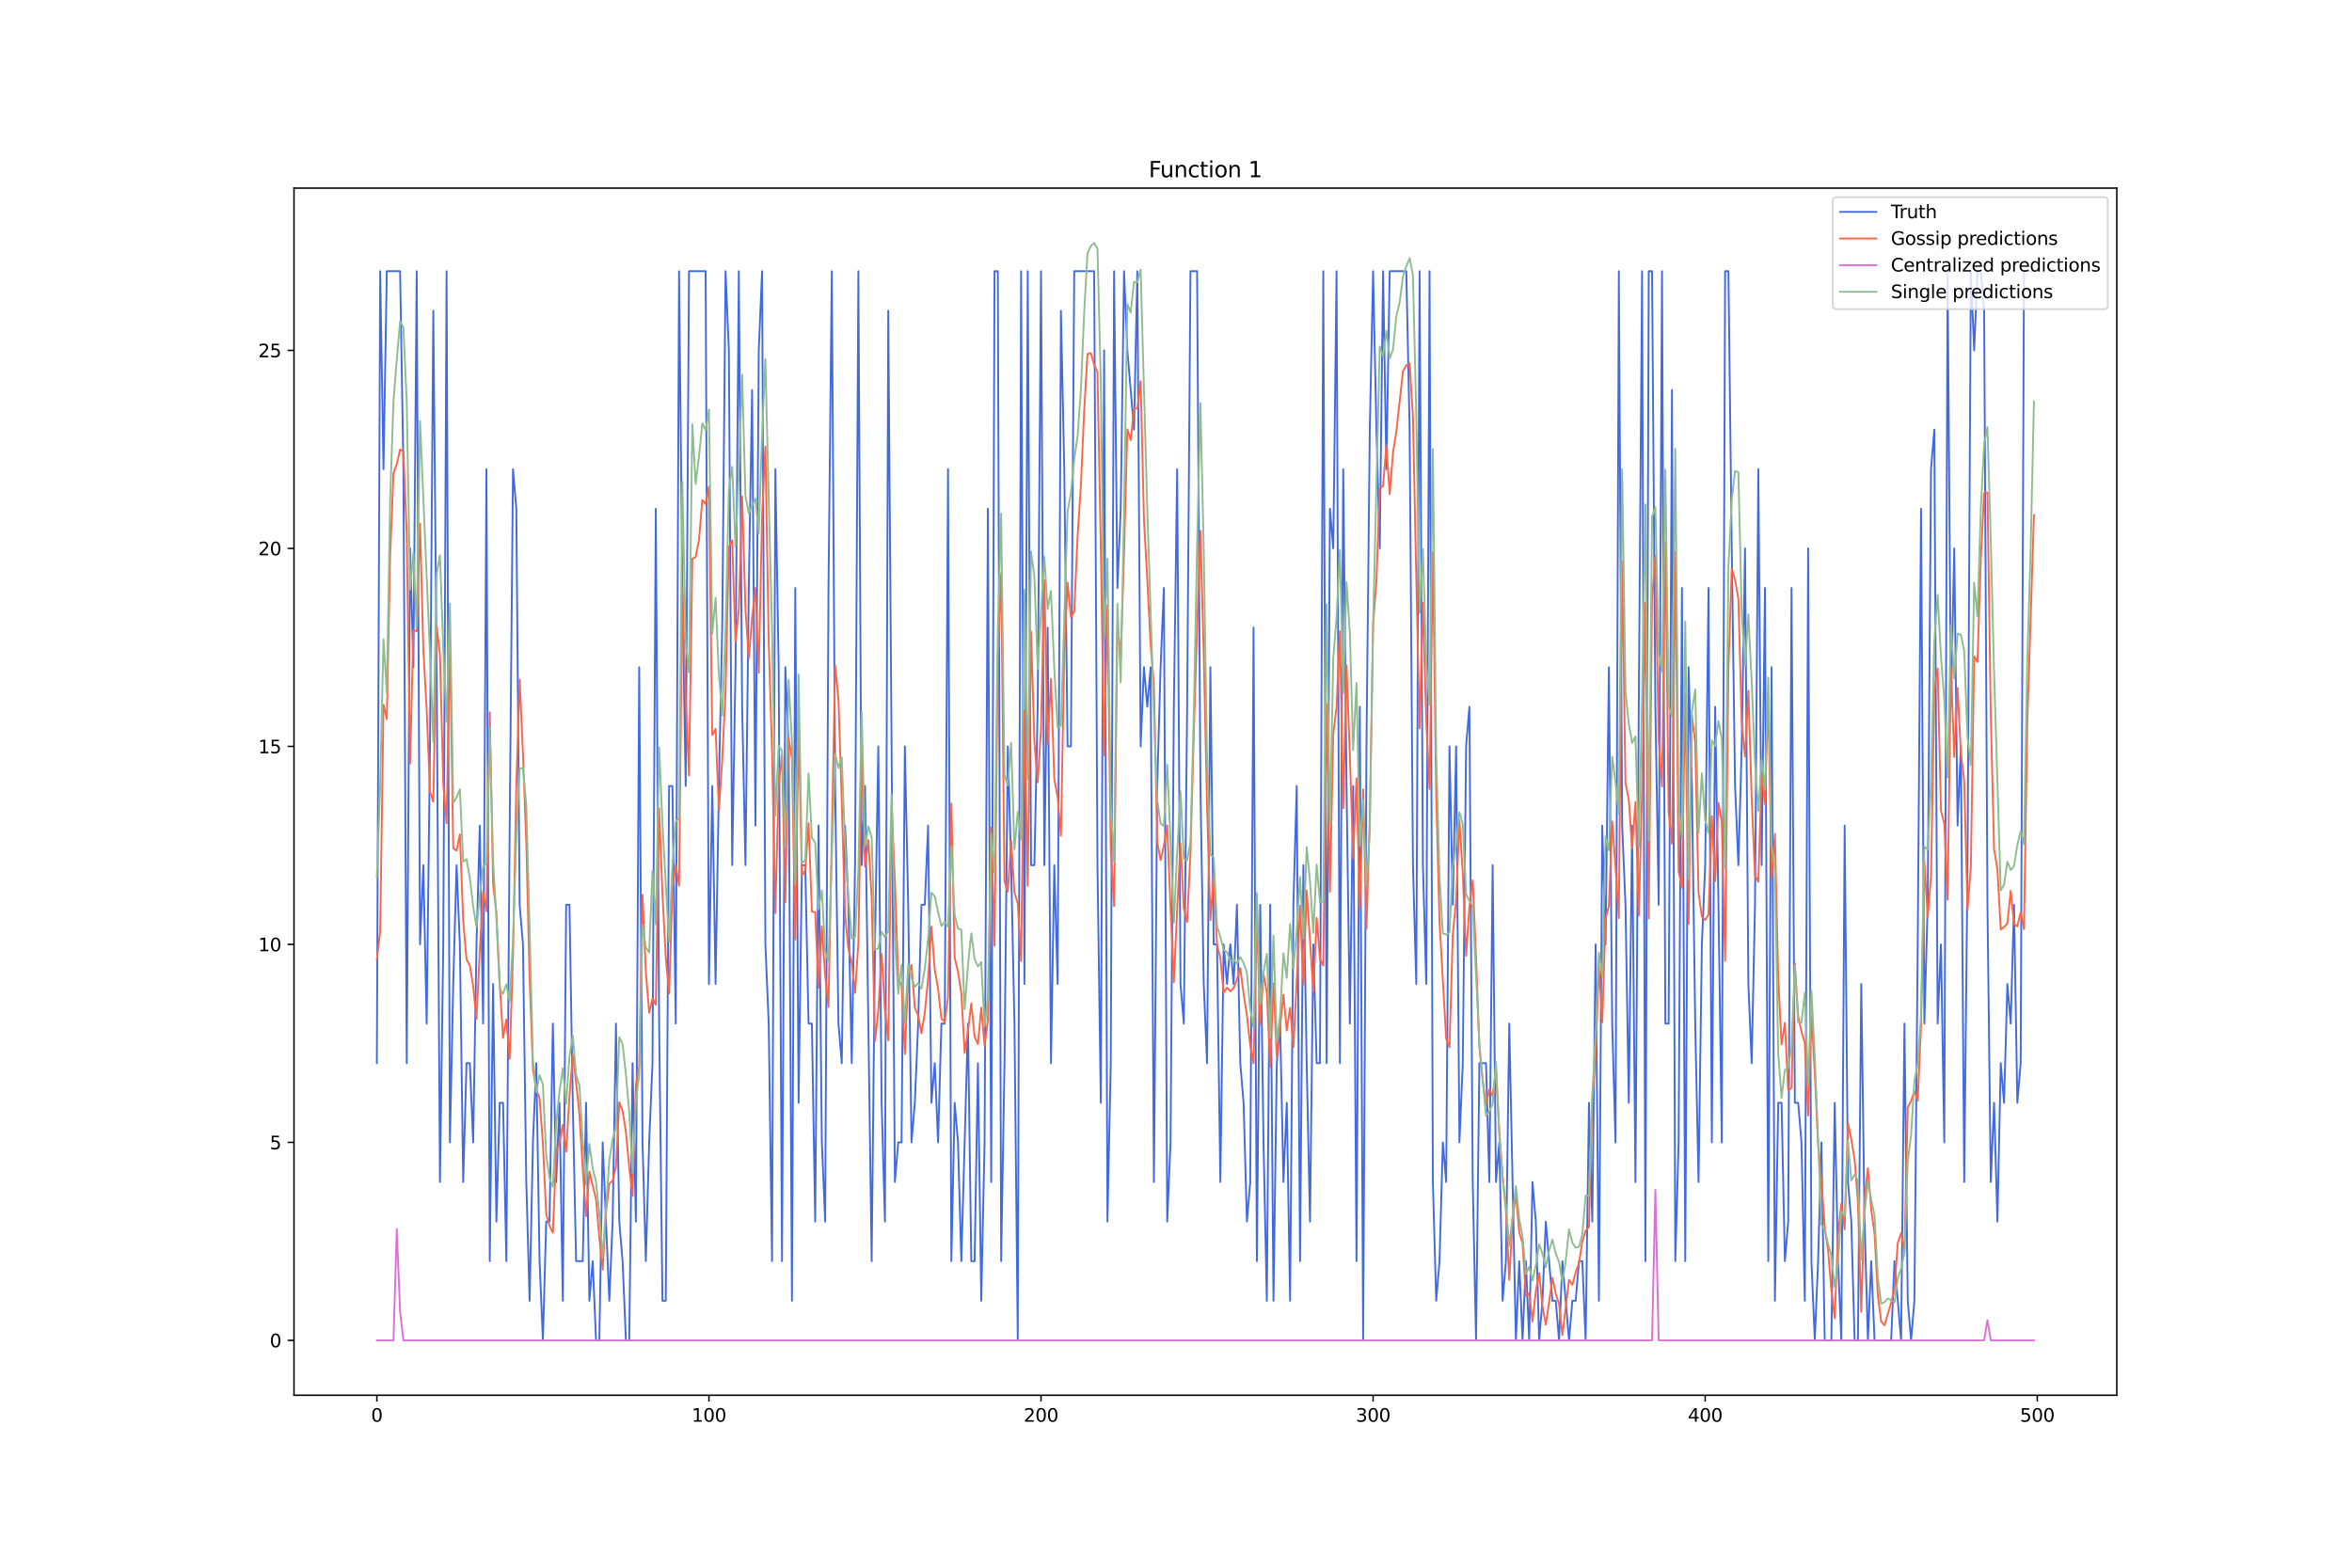 <?xml version="1.0" encoding="utf-8" standalone="no"?>
<!DOCTYPE svg PUBLIC "-//W3C//DTD SVG 1.1//EN"
  "http://www.w3.org/Graphics/SVG/1.1/DTD/svg11.dtd">
<svg xmlns:xlink="http://www.w3.org/1999/xlink" width="1296pt" height="864pt" viewBox="0 0 1296 864" xmlns="http://www.w3.org/2000/svg" version="1.1">
 <defs>
  <style type="text/css">*{stroke-linejoin: round; stroke-linecap: butt}</style>
 </defs>
 <g id="figure_1">
  <g id="patch_1">
   <path d="M 0 864 
L 1296 864 
L 1296 0 
L 0 0 
z
" style="fill: #ffffff"/>
  </g>
  <g id="axes_1">
   <g id="patch_2">
    <path d="M 162 768.96 
L 1166.4 768.96 
L 1166.4 103.68 
L 162 103.68 
z
" style="fill: #ffffff"/>
   </g>
   <g id="matplotlib.axis_1">
    <g id="xtick_1">
     <g id="line2d_1">
      <defs>
       <path id="m31345b03c0" d="M 0 0 
L 0 3.5 
" style="stroke: #000000; stroke-width: 0.8"/>
      </defs>
      <g>
       <use xlink:href="#m31345b03c0" x="207.655" y="768.96" style="stroke: #000000; stroke-width: 0.8"/>
      </g>
     </g>
     <g id="text_1">
      <!-- 0 -->
      <g transform="translate(204.473 783.558) scale(0.1 -0.1)">
       <defs>
        <path id="DejaVuSans-30" d="M 2034 4250 
Q 1547 4250 1301 3770 
Q 1056 3291 1056 2328 
Q 1056 1369 1301 889 
Q 1547 409 2034 409 
Q 2525 409 2770 889 
Q 3016 1369 3016 2328 
Q 3016 3291 2770 3770 
Q 2525 4250 2034 4250 
z
M 2034 4750 
Q 2819 4750 3233 4129 
Q 3647 3509 3647 2328 
Q 3647 1150 3233 529 
Q 2819 -91 2034 -91 
Q 1250 -91 836 529 
Q 422 1150 422 2328 
Q 422 3509 836 4129 
Q 1250 4750 2034 4750 
z
" transform="scale(0.016)"/>
       </defs>
       <use xlink:href="#DejaVuSans-30"/>
      </g>
     </g>
    </g>
    <g id="xtick_2">
     <g id="line2d_2">
      <g>
       <use xlink:href="#m31345b03c0" x="390.639" y="768.96" style="stroke: #000000; stroke-width: 0.8"/>
      </g>
     </g>
     <g id="text_2">
      <!-- 100 -->
      <g transform="translate(381.095 783.558) scale(0.1 -0.1)">
       <defs>
        <path id="DejaVuSans-31" d="M 794 531 
L 1825 531 
L 1825 4091 
L 703 3866 
L 703 4441 
L 1819 4666 
L 2450 4666 
L 2450 531 
L 3481 531 
L 3481 0 
L 794 0 
L 794 531 
z
" transform="scale(0.016)"/>
       </defs>
       <use xlink:href="#DejaVuSans-31"/>
       <use xlink:href="#DejaVuSans-30" x="63.623"/>
       <use xlink:href="#DejaVuSans-30" x="127.246"/>
      </g>
     </g>
    </g>
    <g id="xtick_3">
     <g id="line2d_3">
      <g>
       <use xlink:href="#m31345b03c0" x="573.623" y="768.96" style="stroke: #000000; stroke-width: 0.8"/>
      </g>
     </g>
     <g id="text_3">
      <!-- 200 -->
      <g transform="translate(564.079 783.558) scale(0.1 -0.1)">
       <defs>
        <path id="DejaVuSans-32" d="M 1228 531 
L 3431 531 
L 3431 0 
L 469 0 
L 469 531 
Q 828 903 1448 1529 
Q 2069 2156 2228 2338 
Q 2531 2678 2651 2914 
Q 2772 3150 2772 3378 
Q 2772 3750 2511 3984 
Q 2250 4219 1831 4219 
Q 1534 4219 1204 4116 
Q 875 4013 500 3803 
L 500 4441 
Q 881 4594 1212 4672 
Q 1544 4750 1819 4750 
Q 2544 4750 2975 4387 
Q 3406 4025 3406 3419 
Q 3406 3131 3298 2873 
Q 3191 2616 2906 2266 
Q 2828 2175 2409 1742 
Q 1991 1309 1228 531 
z
" transform="scale(0.016)"/>
       </defs>
       <use xlink:href="#DejaVuSans-32"/>
       <use xlink:href="#DejaVuSans-30" x="63.623"/>
       <use xlink:href="#DejaVuSans-30" x="127.246"/>
      </g>
     </g>
    </g>
    <g id="xtick_4">
     <g id="line2d_4">
      <g>
       <use xlink:href="#m31345b03c0" x="756.607" y="768.96" style="stroke: #000000; stroke-width: 0.8"/>
      </g>
     </g>
     <g id="text_4">
      <!-- 300 -->
      <g transform="translate(747.063 783.558) scale(0.1 -0.1)">
       <defs>
        <path id="DejaVuSans-33" d="M 2597 2516 
Q 3050 2419 3304 2112 
Q 3559 1806 3559 1356 
Q 3559 666 3084 287 
Q 2609 -91 1734 -91 
Q 1441 -91 1130 -33 
Q 819 25 488 141 
L 488 750 
Q 750 597 1062 519 
Q 1375 441 1716 441 
Q 2309 441 2620 675 
Q 2931 909 2931 1356 
Q 2931 1769 2642 2001 
Q 2353 2234 1838 2234 
L 1294 2234 
L 1294 2753 
L 1863 2753 
Q 2328 2753 2575 2939 
Q 2822 3125 2822 3475 
Q 2822 3834 2567 4026 
Q 2313 4219 1838 4219 
Q 1578 4219 1281 4162 
Q 984 4106 628 3988 
L 628 4550 
Q 988 4650 1302 4700 
Q 1616 4750 1894 4750 
Q 2613 4750 3031 4423 
Q 3450 4097 3450 3541 
Q 3450 3153 3228 2886 
Q 3006 2619 2597 2516 
z
" transform="scale(0.016)"/>
       </defs>
       <use xlink:href="#DejaVuSans-33"/>
       <use xlink:href="#DejaVuSans-30" x="63.623"/>
       <use xlink:href="#DejaVuSans-30" x="127.246"/>
      </g>
     </g>
    </g>
    <g id="xtick_5">
     <g id="line2d_5">
      <g>
       <use xlink:href="#m31345b03c0" x="939.591" y="768.96" style="stroke: #000000; stroke-width: 0.8"/>
      </g>
     </g>
     <g id="text_5">
      <!-- 400 -->
      <g transform="translate(930.047 783.558) scale(0.1 -0.1)">
       <defs>
        <path id="DejaVuSans-34" d="M 2419 4116 
L 825 1625 
L 2419 1625 
L 2419 4116 
z
M 2253 4666 
L 3047 4666 
L 3047 1625 
L 3713 1625 
L 3713 1100 
L 3047 1100 
L 3047 0 
L 2419 0 
L 2419 1100 
L 313 1100 
L 313 1709 
L 2253 4666 
z
" transform="scale(0.016)"/>
       </defs>
       <use xlink:href="#DejaVuSans-34"/>
       <use xlink:href="#DejaVuSans-30" x="63.623"/>
       <use xlink:href="#DejaVuSans-30" x="127.246"/>
      </g>
     </g>
    </g>
    <g id="xtick_6">
     <g id="line2d_6">
      <g>
       <use xlink:href="#m31345b03c0" x="1122.575" y="768.96" style="stroke: #000000; stroke-width: 0.8"/>
      </g>
     </g>
     <g id="text_6">
      <!-- 500 -->
      <g transform="translate(1113.032 783.558) scale(0.1 -0.1)">
       <defs>
        <path id="DejaVuSans-35" d="M 691 4666 
L 3169 4666 
L 3169 4134 
L 1269 4134 
L 1269 2991 
Q 1406 3038 1543 3061 
Q 1681 3084 1819 3084 
Q 2600 3084 3056 2656 
Q 3513 2228 3513 1497 
Q 3513 744 3044 326 
Q 2575 -91 1722 -91 
Q 1428 -91 1123 -41 
Q 819 9 494 109 
L 494 744 
Q 775 591 1075 516 
Q 1375 441 1709 441 
Q 2250 441 2565 725 
Q 2881 1009 2881 1497 
Q 2881 1984 2565 2268 
Q 2250 2553 1709 2553 
Q 1456 2553 1204 2497 
Q 953 2441 691 2322 
L 691 4666 
z
" transform="scale(0.016)"/>
       </defs>
       <use xlink:href="#DejaVuSans-35"/>
       <use xlink:href="#DejaVuSans-30" x="63.623"/>
       <use xlink:href="#DejaVuSans-30" x="127.246"/>
      </g>
     </g>
    </g>
   </g>
   <g id="matplotlib.axis_2">
    <g id="ytick_1">
     <g id="line2d_7">
      <defs>
       <path id="m27a3c00c2e" d="M 0 0 
L -3.5 0 
" style="stroke: #000000; stroke-width: 0.8"/>
      </defs>
      <g>
       <use xlink:href="#m27a3c00c2e" x="162" y="738.72" style="stroke: #000000; stroke-width: 0.8"/>
      </g>
     </g>
     <g id="text_7">
      <!-- 0 -->
      <g transform="translate(148.637 742.519) scale(0.1 -0.1)">
       <use xlink:href="#DejaVuSans-30"/>
      </g>
     </g>
    </g>
    <g id="ytick_2">
     <g id="line2d_8">
      <g>
       <use xlink:href="#m27a3c00c2e" x="162" y="629.598" style="stroke: #000000; stroke-width: 0.8"/>
      </g>
     </g>
     <g id="text_8">
      <!-- 5 -->
      <g transform="translate(148.637 633.397) scale(0.1 -0.1)">
       <use xlink:href="#DejaVuSans-35"/>
      </g>
     </g>
    </g>
    <g id="ytick_3">
     <g id="line2d_9">
      <g>
       <use xlink:href="#m27a3c00c2e" x="162" y="520.476" style="stroke: #000000; stroke-width: 0.8"/>
      </g>
     </g>
     <g id="text_9">
      <!-- 10 -->
      <g transform="translate(142.275 524.275) scale(0.1 -0.1)">
       <use xlink:href="#DejaVuSans-31"/>
       <use xlink:href="#DejaVuSans-30" x="63.623"/>
      </g>
     </g>
    </g>
    <g id="ytick_4">
     <g id="line2d_10">
      <g>
       <use xlink:href="#m27a3c00c2e" x="162" y="411.354" style="stroke: #000000; stroke-width: 0.8"/>
      </g>
     </g>
     <g id="text_10">
      <!-- 15 -->
      <g transform="translate(142.275 415.153) scale(0.1 -0.1)">
       <use xlink:href="#DejaVuSans-31"/>
       <use xlink:href="#DejaVuSans-35" x="63.623"/>
      </g>
     </g>
    </g>
    <g id="ytick_5">
     <g id="line2d_11">
      <g>
       <use xlink:href="#m27a3c00c2e" x="162" y="302.231" style="stroke: #000000; stroke-width: 0.8"/>
      </g>
     </g>
     <g id="text_11">
      <!-- 20 -->
      <g transform="translate(142.275 306.031) scale(0.1 -0.1)">
       <use xlink:href="#DejaVuSans-32"/>
       <use xlink:href="#DejaVuSans-30" x="63.623"/>
      </g>
     </g>
    </g>
    <g id="ytick_6">
     <g id="line2d_12">
      <g>
       <use xlink:href="#m27a3c00c2e" x="162" y="193.109" style="stroke: #000000; stroke-width: 0.8"/>
      </g>
     </g>
     <g id="text_12">
      <!-- 25 -->
      <g transform="translate(142.275 196.909) scale(0.1 -0.1)">
       <use xlink:href="#DejaVuSans-32"/>
       <use xlink:href="#DejaVuSans-35" x="63.623"/>
      </g>
     </g>
    </g>
   </g>
   <g id="line2d_13">
    <path d="M 207.655 585.949 
L 209.484 149.46 
L 211.314 258.583 
L 213.144 149.46 
L 220.463 149.46 
L 222.293 258.583 
L 224.123 585.949 
L 225.953 302.231 
L 227.783 367.705 
L 229.613 149.46 
L 231.442 520.476 
L 233.272 476.827 
L 235.102 564.125 
L 236.932 411.354 
L 238.762 171.285 
L 240.592 367.705 
L 242.422 651.422 
L 244.251 520.476 
L 246.081 149.46 
L 247.911 629.598 
L 249.741 542.3 
L 251.571 476.827 
L 253.401 520.476 
L 255.23 651.422 
L 257.06 585.949 
L 258.89 585.949 
L 260.72 629.598 
L 262.55 520.476 
L 264.38 455.002 
L 266.209 564.125 
L 268.039 258.583 
L 269.869 695.071 
L 271.699 542.3 
L 273.529 673.247 
L 275.359 607.773 
L 277.189 607.773 
L 279.018 695.071 
L 280.848 455.002 
L 282.678 258.583 
L 284.508 280.407 
L 286.338 498.651 
L 288.168 520.476 
L 289.997 651.422 
L 291.827 716.896 
L 293.657 629.598 
L 295.487 585.949 
L 297.317 695.071 
L 299.147 738.72 
L 300.976 673.247 
L 302.806 673.247 
L 304.636 564.125 
L 306.466 651.422 
L 308.296 607.773 
L 310.126 716.896 
L 311.956 498.651 
L 313.785 498.651 
L 315.615 607.773 
L 317.445 695.071 
L 321.105 695.071 
L 322.935 607.773 
L 324.764 716.896 
L 326.594 695.071 
L 328.424 738.72 
L 330.254 738.72 
L 332.084 629.598 
L 335.743 716.896 
L 337.573 673.247 
L 339.403 564.125 
L 341.233 673.247 
L 343.063 695.071 
L 344.893 738.72 
L 346.723 738.72 
L 348.552 585.949 
L 350.382 673.247 
L 352.212 367.705 
L 354.042 629.598 
L 355.872 695.071 
L 357.702 629.598 
L 359.531 585.949 
L 361.361 280.407 
L 363.191 564.125 
L 365.021 716.896 
L 366.851 716.896 
L 368.681 433.178 
L 370.51 433.178 
L 372.34 564.125 
L 374.17 149.46 
L 376 324.056 
L 377.83 433.178 
L 379.66 149.46 
L 388.809 149.46 
L 390.639 542.3 
L 392.469 433.178 
L 394.298 542.3 
L 396.128 433.178 
L 397.958 345.88 
L 399.788 149.46 
L 401.618 193.109 
L 403.448 476.827 
L 405.277 367.705 
L 407.107 149.46 
L 408.937 389.529 
L 410.767 476.827 
L 412.597 324.056 
L 414.427 214.934 
L 416.256 455.002 
L 418.086 193.109 
L 419.916 149.46 
L 421.746 520.476 
L 423.576 564.125 
L 425.406 695.071 
L 427.236 258.583 
L 429.065 367.705 
L 430.895 695.071 
L 432.725 367.705 
L 434.555 411.354 
L 436.385 716.896 
L 438.215 324.056 
L 440.044 607.773 
L 441.874 476.827 
L 443.704 476.827 
L 445.534 564.125 
L 447.364 564.125 
L 449.194 673.247 
L 451.023 455.002 
L 452.853 629.598 
L 454.683 673.247 
L 456.513 324.056 
L 458.343 149.46 
L 460.173 433.178 
L 462.003 564.125 
L 463.832 585.949 
L 465.662 455.002 
L 467.492 498.651 
L 469.322 585.949 
L 471.152 476.827 
L 472.982 149.46 
L 474.811 476.827 
L 476.641 433.178 
L 480.301 695.071 
L 482.131 520.476 
L 483.961 411.354 
L 485.79 607.773 
L 487.62 673.247 
L 489.45 171.285 
L 493.11 651.422 
L 494.94 629.598 
L 496.77 629.598 
L 498.599 411.354 
L 500.429 498.651 
L 502.259 629.598 
L 504.089 607.773 
L 505.919 564.125 
L 507.749 498.651 
L 509.578 498.651 
L 511.408 455.002 
L 513.238 607.773 
L 515.068 585.949 
L 516.898 629.598 
L 518.728 564.125 
L 520.557 564.125 
L 522.387 258.583 
L 524.217 695.071 
L 526.047 607.773 
L 527.877 629.598 
L 529.707 695.071 
L 533.366 564.125 
L 535.196 695.071 
L 537.026 695.071 
L 538.856 585.949 
L 540.686 716.896 
L 542.516 629.598 
L 544.345 280.407 
L 546.175 651.422 
L 548.005 149.46 
L 549.835 149.46 
L 551.665 695.071 
L 553.495 585.949 
L 555.324 411.354 
L 557.154 476.827 
L 558.984 564.125 
L 560.814 738.72 
L 562.644 149.46 
L 564.474 542.3 
L 566.303 149.46 
L 568.133 476.827 
L 569.963 476.827 
L 571.793 389.529 
L 573.623 149.46 
L 575.453 476.827 
L 577.283 345.88 
L 579.112 585.949 
L 580.942 476.827 
L 582.772 542.3 
L 584.602 171.285 
L 586.432 258.583 
L 588.262 411.354 
L 590.091 411.354 
L 591.921 149.46 
L 602.9 149.46 
L 604.73 476.827 
L 606.56 607.773 
L 608.39 193.109 
L 610.22 673.247 
L 612.05 585.949 
L 613.879 149.46 
L 615.709 324.056 
L 617.539 280.407 
L 619.369 149.46 
L 621.199 193.109 
L 624.858 236.758 
L 626.688 149.46 
L 628.518 411.354 
L 630.348 367.705 
L 632.178 389.529 
L 634.008 367.705 
L 635.837 651.422 
L 637.667 433.178 
L 639.497 367.705 
L 641.327 324.056 
L 643.157 673.247 
L 644.987 629.598 
L 646.817 389.529 
L 648.646 258.583 
L 650.476 542.3 
L 652.306 564.125 
L 654.136 389.529 
L 655.966 149.46 
L 659.625 149.46 
L 661.455 433.178 
L 663.285 542.3 
L 665.115 585.949 
L 666.945 367.705 
L 668.775 520.476 
L 670.604 520.476 
L 672.434 651.422 
L 674.264 520.476 
L 676.094 542.3 
L 677.924 520.476 
L 679.754 542.3 
L 681.583 498.651 
L 683.413 585.949 
L 685.243 607.773 
L 687.073 673.247 
L 688.903 651.422 
L 690.733 345.88 
L 692.563 695.071 
L 694.392 498.651 
L 696.222 629.598 
L 698.052 716.896 
L 699.882 498.651 
L 701.712 716.896 
L 703.542 585.949 
L 705.371 564.125 
L 707.201 651.422 
L 709.031 607.773 
L 710.861 716.896 
L 712.691 498.651 
L 714.521 433.178 
L 716.35 695.071 
L 718.18 476.827 
L 720.01 585.949 
L 721.84 673.247 
L 723.67 520.476 
L 725.5 585.949 
L 727.33 585.949 
L 729.159 149.46 
L 730.989 585.949 
L 732.819 280.407 
L 734.649 302.231 
L 736.479 149.46 
L 738.309 585.949 
L 740.138 258.583 
L 741.968 433.178 
L 743.798 564.125 
L 745.628 433.178 
L 747.458 695.071 
L 749.288 389.529 
L 751.117 738.72 
L 752.947 411.354 
L 754.777 236.758 
L 756.607 149.46 
L 758.437 236.758 
L 760.267 302.231 
L 762.097 149.46 
L 763.926 258.583 
L 765.756 149.46 
L 774.905 149.46 
L 776.735 236.758 
L 778.565 476.827 
L 780.395 542.3 
L 782.225 149.46 
L 784.055 476.827 
L 785.884 542.3 
L 787.714 149.46 
L 789.544 651.422 
L 791.374 716.896 
L 793.204 695.071 
L 795.034 629.598 
L 796.864 651.422 
L 798.693 411.354 
L 800.523 498.651 
L 802.353 411.354 
L 804.183 629.598 
L 806.013 585.949 
L 807.843 411.354 
L 809.672 389.529 
L 811.502 651.422 
L 813.332 738.72 
L 815.162 585.949 
L 818.822 585.949 
L 820.651 651.422 
L 822.481 476.827 
L 824.311 651.422 
L 826.141 629.598 
L 827.971 716.896 
L 829.801 695.071 
L 831.63 564.125 
L 835.29 738.72 
L 837.12 695.071 
L 838.95 738.72 
L 840.78 695.071 
L 842.61 738.72 
L 844.439 651.422 
L 846.269 673.247 
L 848.099 738.72 
L 849.929 716.896 
L 851.759 673.247 
L 855.418 716.896 
L 857.248 716.896 
L 859.078 738.72 
L 860.908 695.071 
L 864.568 738.72 
L 866.397 716.896 
L 868.227 716.896 
L 870.057 695.071 
L 871.887 695.071 
L 873.717 738.72 
L 875.547 607.773 
L 877.377 673.247 
L 879.206 520.476 
L 881.036 716.896 
L 882.866 455.002 
L 884.696 520.476 
L 886.526 367.705 
L 888.356 564.125 
L 890.185 629.598 
L 892.015 149.46 
L 893.845 455.002 
L 895.675 498.651 
L 897.505 607.773 
L 899.335 455.002 
L 901.164 651.422 
L 902.994 389.529 
L 904.824 149.46 
L 906.654 695.071 
L 908.484 149.46 
L 910.314 149.46 
L 912.144 389.529 
L 913.973 498.651 
L 915.803 149.46 
L 917.633 564.125 
L 919.463 564.125 
L 921.293 214.934 
L 923.123 695.071 
L 924.952 629.598 
L 926.782 324.056 
L 928.612 695.071 
L 930.442 367.705 
L 932.272 433.178 
L 934.102 564.125 
L 935.931 651.422 
L 937.761 520.476 
L 939.591 476.827 
L 941.421 324.056 
L 943.251 629.598 
L 945.081 389.529 
L 946.911 498.651 
L 948.74 629.598 
L 950.57 149.46 
L 952.4 149.46 
L 954.23 302.231 
L 956.06 433.178 
L 957.89 476.827 
L 959.719 411.354 
L 961.549 302.231 
L 963.379 542.3 
L 965.209 585.949 
L 967.039 498.651 
L 968.869 258.583 
L 970.698 476.827 
L 972.528 324.056 
L 974.358 695.071 
L 976.188 367.705 
L 978.018 716.896 
L 979.848 607.773 
L 981.678 607.773 
L 983.507 695.071 
L 985.337 673.247 
L 987.167 324.056 
L 988.997 607.773 
L 990.827 607.773 
L 992.657 629.598 
L 994.486 716.896 
L 996.316 302.231 
L 998.146 695.071 
L 999.976 738.72 
L 1001.806 695.071 
L 1003.636 629.598 
L 1005.465 738.72 
L 1009.125 738.72 
L 1010.955 607.773 
L 1012.785 695.071 
L 1014.615 738.72 
L 1016.444 455.002 
L 1018.274 651.422 
L 1020.104 673.247 
L 1021.934 738.72 
L 1023.764 738.72 
L 1025.594 542.3 
L 1027.424 673.247 
L 1029.253 738.72 
L 1031.083 695.071 
L 1032.913 738.72 
L 1042.062 738.72 
L 1043.892 695.071 
L 1047.552 738.72 
L 1049.382 564.125 
L 1051.211 716.896 
L 1053.041 738.72 
L 1054.871 716.896 
L 1056.701 520.476 
L 1058.531 280.407 
L 1060.361 564.125 
L 1062.191 498.651 
L 1064.02 258.583 
L 1065.85 236.758 
L 1067.68 564.125 
L 1069.51 520.476 
L 1071.34 629.598 
L 1073.17 149.46 
L 1074.999 389.529 
L 1076.829 302.231 
L 1078.659 455.002 
L 1080.489 411.354 
L 1082.319 651.422 
L 1084.149 476.827 
L 1085.978 149.46 
L 1087.808 193.109 
L 1089.638 149.46 
L 1091.468 149.46 
L 1093.298 171.285 
L 1095.128 498.651 
L 1096.958 651.422 
L 1098.787 607.773 
L 1100.617 673.247 
L 1102.447 585.949 
L 1104.277 607.773 
L 1106.107 542.3 
L 1107.937 564.125 
L 1109.766 498.651 
L 1111.596 607.773 
L 1113.426 585.949 
L 1115.256 149.46 
L 1120.745 149.46 
L 1120.745 149.46 
" clip-path="url(#p77a340e73b)" style="fill: none; stroke: #4169e1; stroke-linecap: square"/>
   </g>
   <g id="line2d_14">
    <path d="M 207.655 528.835 
L 209.484 513.359 
L 211.314 388.503 
L 213.144 396.319 
L 214.974 306.66 
L 216.804 260.907 
L 218.634 255.902 
L 220.463 247.726 
L 222.293 248.831 
L 224.123 294.063 
L 225.953 420.908 
L 227.783 347.365 
L 229.613 347.886 
L 231.442 288.55 
L 233.272 358.318 
L 235.102 391.042 
L 236.932 436.353 
L 238.762 441.852 
L 240.592 345.322 
L 242.422 360.827 
L 244.251 432.035 
L 246.081 453.782 
L 247.911 352.823 
L 249.741 467.523 
L 251.571 468.816 
L 253.401 459.799 
L 255.23 507.402 
L 257.06 528.689 
L 258.89 532.127 
L 260.72 543.503 
L 262.55 561.569 
L 264.38 523.929 
L 266.209 491.635 
L 268.039 502.172 
L 269.869 392.624 
L 271.699 487.039 
L 273.529 503.251 
L 275.359 541.926 
L 277.189 572.041 
L 279.018 561.879 
L 280.848 583.553 
L 282.678 526.399 
L 284.508 432.586 
L 286.338 374.526 
L 288.168 415.791 
L 289.997 464.595 
L 291.827 539.394 
L 293.657 589.237 
L 295.487 600.841 
L 297.317 605.266 
L 299.147 630.281 
L 300.976 669.332 
L 302.806 675.568 
L 304.636 679.401 
L 306.466 635.578 
L 308.296 629.509 
L 310.126 619.977 
L 311.956 634.7 
L 313.785 604.272 
L 315.615 581.379 
L 317.445 596.762 
L 319.275 614.012 
L 321.105 644.481 
L 322.935 670.368 
L 324.764 645.625 
L 328.424 660.988 
L 330.254 682.245 
L 332.084 699.802 
L 333.914 668.213 
L 335.743 652.282 
L 337.573 650.806 
L 339.403 643.031 
L 341.233 607.464 
L 343.063 612.183 
L 344.893 624.044 
L 346.723 643.525 
L 348.552 659.147 
L 350.382 597.982 
L 352.212 587.599 
L 354.042 493.171 
L 355.872 535.855 
L 357.702 558.198 
L 359.531 550.292 
L 361.361 553.794 
L 363.191 445.56 
L 365.021 492.859 
L 366.851 527.473 
L 368.681 547.64 
L 370.51 490.437 
L 372.34 476.62 
L 374.17 488.184 
L 376 323.353 
L 377.83 384.991 
L 379.66 427.331 
L 381.489 307.873 
L 383.319 306.992 
L 385.149 297.589 
L 386.979 275.615 
L 388.809 277.745 
L 390.639 268.103 
L 392.469 405.079 
L 394.298 401.721 
L 396.128 446.486 
L 397.958 418.751 
L 399.788 381.337 
L 401.618 301.373 
L 403.448 297.757 
L 405.277 353.86 
L 407.107 335.847 
L 408.937 273.642 
L 410.767 336.011 
L 412.597 362.888 
L 414.427 340.433 
L 416.256 324.055 
L 418.086 370.856 
L 419.916 284.168 
L 421.746 246.074 
L 423.576 353.893 
L 425.406 414.488 
L 427.236 503.215 
L 429.065 432.471 
L 430.895 416.068 
L 432.725 497.339 
L 434.555 406.974 
L 436.385 417.845 
L 438.215 517.813 
L 440.044 399.364 
L 441.874 482.615 
L 443.704 479.709 
L 445.534 453.644 
L 447.364 502.416 
L 449.194 502.72 
L 451.023 544.408 
L 452.853 510.502 
L 454.683 537.559 
L 456.513 554.991 
L 460.173 366.696 
L 462.003 385.478 
L 463.832 441.799 
L 465.662 504.521 
L 467.492 523.044 
L 469.322 530.541 
L 471.152 547.212 
L 472.982 519.44 
L 474.811 413.794 
L 476.641 477.627 
L 478.471 463.02 
L 480.301 494.843 
L 482.131 573.833 
L 483.961 557.16 
L 485.79 525.715 
L 487.62 556.54 
L 489.45 573.34 
L 491.28 444.323 
L 493.11 485.44 
L 494.94 539.732 
L 496.77 542.721 
L 498.599 580.865 
L 500.429 537.489 
L 502.259 531.81 
L 504.089 555.351 
L 505.919 559.624 
L 507.749 569.582 
L 509.578 558.188 
L 511.408 539.135 
L 513.238 510.71 
L 515.068 534.355 
L 516.898 545.08 
L 518.728 561.372 
L 520.557 563.195 
L 522.387 549.302 
L 524.217 442.868 
L 526.047 527.994 
L 527.877 535.576 
L 529.707 547.303 
L 531.536 580.383 
L 533.366 568.203 
L 535.196 552.998 
L 537.026 571.314 
L 538.856 575.451 
L 540.686 555.505 
L 542.516 576.438 
L 544.345 562.297 
L 546.175 456.144 
L 548.005 521.237 
L 549.835 360.731 
L 551.665 315.921 
L 553.495 485.705 
L 555.324 491.46 
L 557.154 463.124 
L 558.984 491.895 
L 560.814 497.959 
L 562.644 529.716 
L 564.474 391.588 
L 566.303 488.241 
L 568.133 348.041 
L 569.963 409.032 
L 571.793 431.16 
L 573.623 401.448 
L 575.453 319.724 
L 577.283 410.472 
L 579.112 374.095 
L 580.942 429.499 
L 582.772 439.254 
L 584.602 460.657 
L 586.432 359.876 
L 588.262 321.172 
L 590.091 340.085 
L 591.921 337.021 
L 593.751 296.037 
L 595.581 267.666 
L 597.411 226.374 
L 599.241 195.07 
L 601.07 194.638 
L 602.9 201.101 
L 604.73 205.14 
L 606.56 301.427 
L 608.39 416.314 
L 610.22 333.581 
L 612.05 467.806 
L 613.879 499.39 
L 615.709 345.189 
L 617.539 361.73 
L 619.369 305.36 
L 621.199 236.625 
L 623.029 242.498 
L 624.858 225.074 
L 626.688 225.107 
L 628.518 210.048 
L 630.348 286.48 
L 632.178 319.299 
L 634.008 355.42 
L 635.837 376.805 
L 637.667 463.743 
L 639.497 474.109 
L 641.327 466.134 
L 643.157 454.873 
L 644.987 500.331 
L 646.817 541.356 
L 648.646 500.811 
L 650.476 464.984 
L 652.306 500.638 
L 654.136 508.08 
L 655.966 470.39 
L 657.796 404.799 
L 659.625 346.671 
L 661.455 292.482 
L 663.285 360.736 
L 665.115 444.211 
L 666.945 507.14 
L 668.775 482.129 
L 670.604 520.751 
L 672.434 527.957 
L 674.264 547.08 
L 676.094 544.303 
L 677.924 546.32 
L 679.754 544.569 
L 681.583 539.777 
L 683.413 533.516 
L 685.243 547.665 
L 687.073 559.564 
L 688.903 576.157 
L 690.733 586.039 
L 692.563 505.348 
L 694.392 564.762 
L 696.222 536.736 
L 698.052 546.915 
L 699.882 588.043 
L 701.712 541.794 
L 703.542 582.516 
L 707.201 548.218 
L 709.031 567.981 
L 710.861 555.455 
L 712.691 577.16 
L 714.521 540.787 
L 716.35 499.168 
L 718.18 542.658 
L 720.01 490.841 
L 723.67 546.612 
L 725.5 505.849 
L 727.33 528.501 
L 729.159 532.194 
L 730.989 387.865 
L 732.819 491.468 
L 734.649 404.48 
L 736.479 389.539 
L 738.309 347.936 
L 740.138 445.446 
L 741.968 366.659 
L 743.798 416.273 
L 745.628 473.073 
L 747.458 428.86 
L 749.288 500.717 
L 751.117 435.045 
L 752.947 512.003 
L 754.777 451.488 
L 756.607 344.055 
L 758.437 320.207 
L 760.267 269.181 
L 762.097 267.871 
L 763.926 245.415 
L 765.756 272.27 
L 767.586 249.346 
L 769.416 237.759 
L 773.076 204.532 
L 774.905 201.381 
L 776.735 200.295 
L 778.565 229.634 
L 780.395 318.321 
L 782.225 401.443 
L 784.055 332.22 
L 785.884 397.118 
L 787.714 434.863 
L 789.544 304.254 
L 791.374 438.363 
L 793.204 508.041 
L 796.864 572.43 
L 798.693 577.232 
L 800.523 514.883 
L 802.353 496.21 
L 804.183 452.054 
L 806.013 481.069 
L 807.843 526.765 
L 809.672 499.636 
L 811.502 485.244 
L 813.332 527.432 
L 815.162 576.825 
L 816.992 595.515 
L 818.822 609.079 
L 820.651 600.323 
L 822.481 604.04 
L 824.311 589.428 
L 826.141 623.527 
L 827.971 648.026 
L 829.801 667.069 
L 831.63 705.342 
L 833.46 672.359 
L 835.29 657.75 
L 837.12 679.019 
L 838.95 685.385 
L 840.78 714.162 
L 842.61 712.732 
L 844.439 728.38 
L 846.269 711.604 
L 848.099 701.645 
L 849.929 719.835 
L 851.759 730.04 
L 853.589 717.7 
L 855.418 704.203 
L 857.248 713.014 
L 859.078 718.589 
L 860.908 735.86 
L 864.568 705.382 
L 866.397 708.125 
L 868.227 701.24 
L 870.057 696.294 
L 871.887 684.177 
L 873.717 678.268 
L 875.547 676.248 
L 877.377 606.12 
L 879.206 581.429 
L 881.036 532.507 
L 882.866 563.455 
L 884.696 506.544 
L 886.526 499.179 
L 888.356 452.706 
L 890.185 477.699 
L 892.015 506.01 
L 893.845 309.352 
L 895.675 431.549 
L 897.505 440.715 
L 899.335 467.707 
L 901.164 441.906 
L 902.994 504.692 
L 904.824 435.827 
L 906.654 332.201 
L 908.484 506.189 
L 910.314 329.954 
L 912.144 306.353 
L 913.973 408.428 
L 915.803 433.501 
L 917.633 298.502 
L 919.463 447.872 
L 921.293 464.989 
L 923.123 304.06 
L 924.952 480.351 
L 926.782 489.146 
L 928.612 382.129 
L 930.442 509.275 
L 932.272 394.256 
L 934.102 409.284 
L 935.931 492.169 
L 937.761 505.16 
L 939.591 507.016 
L 941.421 504.09 
L 943.251 449.822 
L 945.081 485.62 
L 946.911 442.498 
L 948.74 452.942 
L 950.57 529.57 
L 952.4 368.144 
L 954.23 313.292 
L 956.06 319.658 
L 957.89 329.989 
L 959.719 398.165 
L 961.549 417.019 
L 963.379 380.682 
L 965.209 439.532 
L 967.039 482.672 
L 968.869 486.041 
L 970.698 427.338 
L 972.528 443.187 
L 974.358 383.643 
L 976.188 483.816 
L 978.018 459.446 
L 979.848 539.076 
L 981.678 575.648 
L 983.507 563.731 
L 985.337 600.723 
L 987.167 599.628 
L 988.997 530.862 
L 990.827 559.902 
L 992.657 568.765 
L 994.486 574.672 
L 996.316 614.784 
L 998.146 559.786 
L 999.976 591.269 
L 1001.806 630.709 
L 1003.636 650.526 
L 1005.465 676.291 
L 1007.295 689.104 
L 1009.125 711.109 
L 1010.955 726.549 
L 1012.785 680.436 
L 1014.615 663.328 
L 1016.444 677.506 
L 1018.274 618.984 
L 1020.104 627.909 
L 1021.934 639.334 
L 1023.764 662.544 
L 1025.594 723.079 
L 1027.424 660.708 
L 1029.253 643.847 
L 1031.083 666.771 
L 1032.913 680.054 
L 1034.743 714.137 
L 1036.573 728.215 
L 1038.403 730.456 
L 1042.062 717.837 
L 1043.892 710.483 
L 1045.722 684.999 
L 1047.552 679.574 
L 1049.382 689.805 
L 1051.211 610.371 
L 1053.041 606.689 
L 1054.871 601.284 
L 1056.701 606.589 
L 1058.531 565.713 
L 1060.361 474.762 
L 1062.191 505.504 
L 1064.02 483.211 
L 1065.85 380.832 
L 1067.68 368.376 
L 1069.51 446.8 
L 1071.34 453.913 
L 1073.17 495.897 
L 1074.999 367.429 
L 1076.829 417.243 
L 1078.659 379.128 
L 1080.489 414.934 
L 1082.319 430.419 
L 1084.149 501.281 
L 1085.978 477.557 
L 1087.808 361.742 
L 1089.638 364.895 
L 1091.468 307.457 
L 1093.298 271.805 
L 1095.128 271.481 
L 1096.958 394.263 
L 1098.787 468.153 
L 1100.617 478.951 
L 1102.447 512.316 
L 1104.277 510.964 
L 1106.107 508.912 
L 1107.937 490.932 
L 1109.766 509.206 
L 1111.596 510.603 
L 1113.426 502.801 
L 1115.256 512.091 
L 1117.086 398.171 
L 1120.745 283.864 
L 1120.745 283.864 
" clip-path="url(#p77a340e73b)" style="fill: none; stroke: #ff6347; stroke-linecap: square"/>
   </g>
   <g id="line2d_15">
    <path d="M 207.655 738.72 
L 216.804 738.72 
L 218.634 677.394 
L 220.463 723.051 
L 222.293 738.72 
L 910.314 738.72 
L 912.144 655.803 
L 913.973 738.72 
L 1093.298 738.72 
L 1095.128 727.579 
L 1096.958 738.72 
L 1120.745 738.72 
L 1120.745 738.72 
" clip-path="url(#p77a340e73b)" style="fill: none; stroke: #da70d6; stroke-linecap: square"/>
   </g>
   <g id="line2d_16">
    <path d="M 207.655 483.439 
L 209.484 432.987 
L 211.314 352.253 
L 213.144 381.907 
L 214.974 275.344 
L 216.804 221.215 
L 218.634 198.126 
L 220.463 177.042 
L 222.293 180.429 
L 224.123 221.453 
L 225.953 324.98 
L 227.783 304.625 
L 229.613 346.101 
L 231.442 231.95 
L 236.932 360.421 
L 238.762 408.878 
L 240.592 316.165 
L 242.422 305.982 
L 244.251 357.326 
L 246.081 397.878 
L 247.911 332.627 
L 249.741 442.597 
L 251.571 439.441 
L 253.401 434.958 
L 255.23 474.892 
L 257.06 473.489 
L 258.89 483.858 
L 260.72 499.619 
L 262.55 510.963 
L 264.38 493.319 
L 266.209 477.47 
L 268.039 475.938 
L 269.869 401.039 
L 271.699 473.961 
L 273.529 506.333 
L 275.359 545.113 
L 277.189 547.614 
L 279.018 542.528 
L 280.848 552.097 
L 282.678 517.916 
L 284.508 461.553 
L 286.338 423.467 
L 288.168 423.357 
L 289.997 443.622 
L 291.827 511.34 
L 293.657 584.185 
L 295.487 601.977 
L 297.317 592.415 
L 299.147 597.727 
L 300.976 636.569 
L 302.806 649.363 
L 304.636 654.077 
L 306.466 619.403 
L 308.296 601.355 
L 310.126 588.827 
L 311.956 608.438 
L 313.785 581.998 
L 315.615 570.62 
L 317.445 592.399 
L 319.275 598.147 
L 321.105 629.344 
L 322.935 652.541 
L 324.764 630.46 
L 326.594 643.948 
L 328.424 651.355 
L 330.254 669.128 
L 332.084 692.878 
L 333.914 665.01 
L 335.743 639.604 
L 337.573 627.811 
L 339.403 621.208 
L 341.233 571.585 
L 343.063 575.43 
L 344.893 592.216 
L 346.723 612.926 
L 348.552 646.484 
L 350.382 606.984 
L 352.212 592.448 
L 354.042 510.01 
L 355.872 522.189 
L 357.702 524.933 
L 359.531 480.025 
L 361.361 509.514 
L 363.191 411.84 
L 365.021 453.686 
L 366.851 487.312 
L 368.681 518.83 
L 370.51 477.08 
L 372.34 452.846 
L 374.17 450.876 
L 376 265.682 
L 377.83 354.237 
L 379.66 370.561 
L 381.489 233.809 
L 383.319 266.736 
L 385.149 251.698 
L 386.979 233.234 
L 388.809 237.191 
L 390.639 225.754 
L 392.469 349.428 
L 394.298 329.485 
L 396.128 371.966 
L 397.958 394.279 
L 399.788 347.523 
L 401.618 269.633 
L 403.448 257.273 
L 405.277 300.807 
L 407.107 260.035 
L 408.937 206.531 
L 410.767 273.237 
L 412.597 283.068 
L 414.427 278.468 
L 416.256 274.803 
L 418.086 293.998 
L 419.916 239.99 
L 421.746 197.907 
L 423.576 274.898 
L 425.406 346.164 
L 427.236 449.414 
L 429.065 411.042 
L 430.895 413.594 
L 432.725 467.312 
L 434.555 374.67 
L 436.385 409.021 
L 438.215 487.412 
L 440.044 371.729 
L 441.874 475.613 
L 443.704 474.11 
L 445.534 426.224 
L 447.364 461.621 
L 449.194 464.565 
L 451.023 501.11 
L 452.853 490.67 
L 454.683 524.41 
L 456.513 529.675 
L 460.173 415.537 
L 462.003 423.244 
L 463.832 417.373 
L 465.662 465.552 
L 467.492 494.171 
L 469.322 517.119 
L 471.152 516.229 
L 472.982 479.572 
L 474.811 392.563 
L 476.641 466.712 
L 478.471 455.379 
L 480.301 461.275 
L 482.131 523.489 
L 483.961 522.602 
L 485.79 513.607 
L 487.62 516.307 
L 489.45 513.287 
L 491.28 437.726 
L 493.11 517.23 
L 494.94 547.666 
L 496.77 531.697 
L 498.599 563.788 
L 500.429 531.396 
L 502.259 539.009 
L 504.089 543.888 
L 505.919 541.835 
L 507.749 544.804 
L 509.578 533.944 
L 511.408 517.497 
L 513.238 491.98 
L 515.068 494.034 
L 516.898 502.746 
L 518.728 510.293 
L 520.557 508.208 
L 522.387 510.707 
L 524.217 466.324 
L 526.047 504.248 
L 527.877 511.711 
L 529.707 512.316 
L 531.536 556.235 
L 533.366 532.093 
L 535.196 514.362 
L 537.026 528.52 
L 538.856 532.599 
L 540.686 530.243 
L 542.516 565.712 
L 544.345 549.442 
L 546.175 459.41 
L 548.005 480.935 
L 549.835 345.682 
L 551.665 282.969 
L 553.495 426.976 
L 555.324 432.837 
L 557.154 409.327 
L 558.984 468.086 
L 560.814 447.344 
L 562.644 462.766 
L 564.474 325.032 
L 566.303 429.553 
L 568.133 303.929 
L 569.963 317.445 
L 571.793 368.619 
L 575.453 306.789 
L 577.283 335.666 
L 579.112 325.639 
L 580.942 368.79 
L 582.772 400.868 
L 584.602 399.979 
L 588.262 282.02 
L 590.091 271.737 
L 591.921 253.233 
L 593.751 240.664 
L 595.581 215.296 
L 597.411 172 
L 599.241 139.486 
L 601.07 135.623 
L 602.9 133.92 
L 604.73 137.01 
L 606.56 210.414 
L 608.39 351.595 
L 610.22 307.954 
L 612.05 444.7 
L 613.879 474.943 
L 615.709 332.762 
L 617.539 376.121 
L 619.369 282.465 
L 621.199 167.547 
L 623.029 172.239 
L 624.858 155.462 
L 626.688 155.515 
L 628.518 148.569 
L 632.178 280.227 
L 635.837 393.463 
L 637.667 440.769 
L 639.497 453.905 
L 641.327 455.244 
L 643.157 421.539 
L 644.987 463.377 
L 646.817 508.442 
L 648.646 469.82 
L 650.476 436.034 
L 652.306 473.405 
L 654.136 474.042 
L 655.966 464.148 
L 657.796 393.939 
L 659.625 300.884 
L 661.455 222.092 
L 663.285 303.176 
L 665.115 418.537 
L 666.945 470.959 
L 668.775 472.564 
L 670.604 510.427 
L 672.434 516.284 
L 674.264 523.473 
L 676.094 524.706 
L 677.924 529.72 
L 679.754 528.744 
L 681.583 531.057 
L 683.413 527.472 
L 685.243 530.604 
L 687.073 536.195 
L 688.903 556.143 
L 690.733 566.141 
L 692.563 492.254 
L 694.392 553.32 
L 696.222 535.863 
L 698.052 525.645 
L 699.882 571.773 
L 701.712 515.648 
L 703.542 574.112 
L 705.371 559.349 
L 707.201 525.353 
L 709.031 539.043 
L 710.861 509.171 
L 712.691 533.682 
L 714.521 512.807 
L 716.35 483.297 
L 718.18 517.547 
L 720.01 466.819 
L 721.84 485.686 
L 723.67 514.141 
L 725.5 476.453 
L 727.33 497.007 
L 729.159 496.912 
L 730.989 333.098 
L 732.819 454.618 
L 734.649 362.77 
L 736.479 340.086 
L 738.309 303.093 
L 740.138 382.19 
L 741.968 320.817 
L 743.798 348.616 
L 745.628 413.434 
L 747.458 376.372 
L 749.288 466.229 
L 751.117 440.836 
L 752.947 488.526 
L 754.777 457.771 
L 756.607 344.449 
L 760.267 190.987 
L 762.097 196.49 
L 763.926 182.341 
L 765.756 197.459 
L 767.586 192.569 
L 769.416 174.132 
L 771.246 166.536 
L 773.076 152.242 
L 774.905 146.78 
L 776.735 142.304 
L 778.565 151.715 
L 780.395 228.973 
L 782.225 337.927 
L 784.055 302.529 
L 785.884 366.112 
L 787.714 388.495 
L 789.544 247.409 
L 791.374 415.778 
L 793.204 483.215 
L 795.034 514.436 
L 796.864 515.065 
L 798.693 513.934 
L 800.523 477.536 
L 802.353 465.865 
L 804.183 447.609 
L 806.013 454.093 
L 807.843 492.843 
L 809.672 496.544 
L 811.502 499.334 
L 815.162 575.311 
L 818.822 614.96 
L 820.651 612.391 
L 822.481 608.465 
L 824.311 585.39 
L 826.141 625.753 
L 827.971 649.751 
L 829.801 664.358 
L 831.63 686.643 
L 835.29 653.677 
L 837.12 671.744 
L 838.95 681.461 
L 840.78 702.094 
L 842.61 698.227 
L 844.439 705.796 
L 846.269 697.376 
L 848.099 685.751 
L 849.929 690.883 
L 851.759 698.43 
L 853.589 689.274 
L 855.418 683.199 
L 857.248 690.861 
L 859.078 695.482 
L 860.908 706.731 
L 862.738 695.004 
L 864.568 677.52 
L 866.397 684.984 
L 868.227 687.577 
L 870.057 687.177 
L 871.887 680.263 
L 873.717 658.928 
L 875.547 658.833 
L 877.377 603.617 
L 879.206 569.612 
L 881.036 524.957 
L 882.866 538.623 
L 884.696 461.089 
L 886.526 468.581 
L 888.356 417.029 
L 890.185 431.147 
L 892.015 448.834 
L 893.845 258.633 
L 895.675 380.996 
L 897.505 398.878 
L 899.335 409.49 
L 901.164 405.838 
L 902.994 467.155 
L 904.824 385.675 
L 906.654 278.043 
L 908.484 463.214 
L 910.314 284.882 
L 912.144 279.451 
L 913.973 359.917 
L 915.803 370.174 
L 917.633 258.763 
L 919.463 389.312 
L 921.293 394.712 
L 923.123 247.396 
L 924.952 442.562 
L 926.782 461.585 
L 928.612 342.536 
L 930.442 484.409 
L 932.272 392.251 
L 934.102 379.927 
L 935.931 459.109 
L 937.761 426.139 
L 939.591 452.105 
L 941.421 459.127 
L 943.251 408.099 
L 945.081 411.275 
L 946.911 397.333 
L 948.74 407.152 
L 950.57 478.902 
L 952.4 312.537 
L 954.23 275.69 
L 956.06 259.564 
L 957.89 260.358 
L 959.719 337.364 
L 961.549 367.184 
L 963.379 338.641 
L 965.209 375.538 
L 967.039 419.817 
L 968.869 446.997 
L 970.698 418.611 
L 972.528 435.156 
L 974.358 373.39 
L 976.188 466.306 
L 978.018 478.842 
L 979.848 580.974 
L 981.678 605.104 
L 983.507 589.656 
L 985.337 588.431 
L 987.167 576.982 
L 988.997 531.983 
L 990.827 563.348 
L 992.657 563.536 
L 994.486 547.203 
L 996.316 598.021 
L 998.146 546.016 
L 999.976 582.065 
L 1003.636 675.072 
L 1005.465 677.861 
L 1007.295 685.525 
L 1009.125 692.176 
L 1010.955 709.208 
L 1012.785 695.929 
L 1014.615 667.799 
L 1016.444 670.142 
L 1018.274 628.602 
L 1020.104 650.53 
L 1021.934 647.454 
L 1023.764 650.606 
L 1025.594 693.952 
L 1027.424 668.281 
L 1029.253 651.166 
L 1031.083 661.258 
L 1032.913 670.026 
L 1034.743 704.312 
L 1036.573 718.491 
L 1038.403 717.668 
L 1040.232 715.694 
L 1042.062 716.421 
L 1043.892 717.785 
L 1045.722 704.41 
L 1047.552 699.101 
L 1049.382 690.558 
L 1051.211 639.931 
L 1053.041 625.698 
L 1054.871 595.897 
L 1056.701 586.01 
L 1058.531 560.198 
L 1060.361 466.597 
L 1062.191 468.231 
L 1064.02 432.155 
L 1065.85 353.329 
L 1067.68 327.773 
L 1069.51 361.909 
L 1071.34 385.662 
L 1073.17 428.452 
L 1074.999 344.345 
L 1076.829 373.952 
L 1078.659 349.246 
L 1080.489 349.847 
L 1082.319 358.779 
L 1084.149 406.226 
L 1085.978 421.505 
L 1087.808 321.039 
L 1089.638 339.833 
L 1091.468 280.034 
L 1093.298 244.667 
L 1095.128 235.42 
L 1096.958 297.711 
L 1098.787 370.983 
L 1102.447 490.749 
L 1104.277 487.583 
L 1106.107 474.848 
L 1107.937 479.513 
L 1109.766 477.338 
L 1111.596 465.76 
L 1113.426 458.011 
L 1115.256 465.315 
L 1117.086 363.083 
L 1118.916 303.67 
L 1120.745 221.174 
L 1120.745 221.174 
" clip-path="url(#p77a340e73b)" style="fill: none; stroke: #8fbc8f; stroke-linecap: square"/>
   </g>
   <g id="patch_3">
    <path d="M 162 768.96 
L 162 103.68 
" style="fill: none; stroke: #000000; stroke-width: 0.8; stroke-linejoin: miter; stroke-linecap: square"/>
   </g>
   <g id="patch_4">
    <path d="M 1166.4 768.96 
L 1166.4 103.68 
" style="fill: none; stroke: #000000; stroke-width: 0.8; stroke-linejoin: miter; stroke-linecap: square"/>
   </g>
   <g id="patch_5">
    <path d="M 162 768.96 
L 1166.4 768.96 
" style="fill: none; stroke: #000000; stroke-width: 0.8; stroke-linejoin: miter; stroke-linecap: square"/>
   </g>
   <g id="patch_6">
    <path d="M 162 103.68 
L 1166.4 103.68 
" style="fill: none; stroke: #000000; stroke-width: 0.8; stroke-linejoin: miter; stroke-linecap: square"/>
   </g>
   <g id="text_13">
    <!-- Function 1 -->
    <g transform="translate(632.958 97.68) scale(0.12 -0.12)">
     <defs>
      <path id="DejaVuSans-46" d="M 628 4666 
L 3309 4666 
L 3309 4134 
L 1259 4134 
L 1259 2759 
L 3109 2759 
L 3109 2228 
L 1259 2228 
L 1259 0 
L 628 0 
L 628 4666 
z
" transform="scale(0.016)"/>
      <path id="DejaVuSans-75" d="M 544 1381 
L 544 3500 
L 1119 3500 
L 1119 1403 
Q 1119 906 1312 657 
Q 1506 409 1894 409 
Q 2359 409 2629 706 
Q 2900 1003 2900 1516 
L 2900 3500 
L 3475 3500 
L 3475 0 
L 2900 0 
L 2900 538 
Q 2691 219 2414 64 
Q 2138 -91 1772 -91 
Q 1169 -91 856 284 
Q 544 659 544 1381 
z
M 1991 3584 
L 1991 3584 
z
" transform="scale(0.016)"/>
      <path id="DejaVuSans-6e" d="M 3513 2113 
L 3513 0 
L 2938 0 
L 2938 2094 
Q 2938 2591 2744 2837 
Q 2550 3084 2163 3084 
Q 1697 3084 1428 2787 
Q 1159 2491 1159 1978 
L 1159 0 
L 581 0 
L 581 3500 
L 1159 3500 
L 1159 2956 
Q 1366 3272 1645 3428 
Q 1925 3584 2291 3584 
Q 2894 3584 3203 3211 
Q 3513 2838 3513 2113 
z
" transform="scale(0.016)"/>
      <path id="DejaVuSans-63" d="M 3122 3366 
L 3122 2828 
Q 2878 2963 2633 3030 
Q 2388 3097 2138 3097 
Q 1578 3097 1268 2742 
Q 959 2388 959 1747 
Q 959 1106 1268 751 
Q 1578 397 2138 397 
Q 2388 397 2633 464 
Q 2878 531 3122 666 
L 3122 134 
Q 2881 22 2623 -34 
Q 2366 -91 2075 -91 
Q 1284 -91 818 406 
Q 353 903 353 1747 
Q 353 2603 823 3093 
Q 1294 3584 2113 3584 
Q 2378 3584 2631 3529 
Q 2884 3475 3122 3366 
z
" transform="scale(0.016)"/>
      <path id="DejaVuSans-74" d="M 1172 4494 
L 1172 3500 
L 2356 3500 
L 2356 3053 
L 1172 3053 
L 1172 1153 
Q 1172 725 1289 603 
Q 1406 481 1766 481 
L 2356 481 
L 2356 0 
L 1766 0 
Q 1100 0 847 248 
Q 594 497 594 1153 
L 594 3053 
L 172 3053 
L 172 3500 
L 594 3500 
L 594 4494 
L 1172 4494 
z
" transform="scale(0.016)"/>
      <path id="DejaVuSans-69" d="M 603 3500 
L 1178 3500 
L 1178 0 
L 603 0 
L 603 3500 
z
M 603 4863 
L 1178 4863 
L 1178 4134 
L 603 4134 
L 603 4863 
z
" transform="scale(0.016)"/>
      <path id="DejaVuSans-6f" d="M 1959 3097 
Q 1497 3097 1228 2736 
Q 959 2375 959 1747 
Q 959 1119 1226 758 
Q 1494 397 1959 397 
Q 2419 397 2687 759 
Q 2956 1122 2956 1747 
Q 2956 2369 2687 2733 
Q 2419 3097 1959 3097 
z
M 1959 3584 
Q 2709 3584 3137 3096 
Q 3566 2609 3566 1747 
Q 3566 888 3137 398 
Q 2709 -91 1959 -91 
Q 1206 -91 779 398 
Q 353 888 353 1747 
Q 353 2609 779 3096 
Q 1206 3584 1959 3584 
z
" transform="scale(0.016)"/>
      <path id="DejaVuSans-20" transform="scale(0.016)"/>
     </defs>
     <use xlink:href="#DejaVuSans-46"/>
     <use xlink:href="#DejaVuSans-75" x="52.02"/>
     <use xlink:href="#DejaVuSans-6e" x="115.398"/>
     <use xlink:href="#DejaVuSans-63" x="178.777"/>
     <use xlink:href="#DejaVuSans-74" x="233.758"/>
     <use xlink:href="#DejaVuSans-69" x="272.967"/>
     <use xlink:href="#DejaVuSans-6f" x="300.75"/>
     <use xlink:href="#DejaVuSans-6e" x="361.932"/>
     <use xlink:href="#DejaVuSans-20" x="425.311"/>
     <use xlink:href="#DejaVuSans-31" x="457.098"/>
    </g>
   </g>
   <g id="legend_1">
    <g id="patch_7">
     <path d="M 1011.906 170.393 
L 1159.4 170.393 
Q 1161.4 170.393 1161.4 168.393 
L 1161.4 110.68 
Q 1161.4 108.68 1159.4 108.68 
L 1011.906 108.68 
Q 1009.906 108.68 1009.906 110.68 
L 1009.906 168.393 
Q 1009.906 170.393 1011.906 170.393 
z
" style="fill: #ffffff; opacity: 0.8; stroke: #cccccc; stroke-linejoin: miter"/>
    </g>
    <g id="line2d_17">
     <path d="M 1013.906 116.778 
L 1023.906 116.778 
L 1033.906 116.778 
" style="fill: none; stroke: #4169e1; stroke-linecap: square"/>
    </g>
    <g id="text_14">
     <!-- Truth -->
     <g transform="translate(1041.906 120.278) scale(0.1 -0.1)">
      <defs>
       <path id="DejaVuSans-54" d="M -19 4666 
L 3928 4666 
L 3928 4134 
L 2272 4134 
L 2272 0 
L 1638 0 
L 1638 4134 
L -19 4134 
L -19 4666 
z
" transform="scale(0.016)"/>
       <path id="DejaVuSans-72" d="M 2631 2963 
Q 2534 3019 2420 3045 
Q 2306 3072 2169 3072 
Q 1681 3072 1420 2755 
Q 1159 2438 1159 1844 
L 1159 0 
L 581 0 
L 581 3500 
L 1159 3500 
L 1159 2956 
Q 1341 3275 1631 3429 
Q 1922 3584 2338 3584 
Q 2397 3584 2469 3576 
Q 2541 3569 2628 3553 
L 2631 2963 
z
" transform="scale(0.016)"/>
       <path id="DejaVuSans-68" d="M 3513 2113 
L 3513 0 
L 2938 0 
L 2938 2094 
Q 2938 2591 2744 2837 
Q 2550 3084 2163 3084 
Q 1697 3084 1428 2787 
Q 1159 2491 1159 1978 
L 1159 0 
L 581 0 
L 581 4863 
L 1159 4863 
L 1159 2956 
Q 1366 3272 1645 3428 
Q 1925 3584 2291 3584 
Q 2894 3584 3203 3211 
Q 3513 2838 3513 2113 
z
" transform="scale(0.016)"/>
      </defs>
      <use xlink:href="#DejaVuSans-54"/>
      <use xlink:href="#DejaVuSans-72" x="46.334"/>
      <use xlink:href="#DejaVuSans-75" x="87.447"/>
      <use xlink:href="#DejaVuSans-74" x="150.826"/>
      <use xlink:href="#DejaVuSans-68" x="190.035"/>
     </g>
    </g>
    <g id="line2d_18">
     <path d="M 1013.906 131.457 
L 1023.906 131.457 
L 1033.906 131.457 
" style="fill: none; stroke: #ff6347; stroke-linecap: square"/>
    </g>
    <g id="text_15">
     <!-- Gossip predictions -->
     <g transform="translate(1041.906 134.957) scale(0.1 -0.1)">
      <defs>
       <path id="DejaVuSans-47" d="M 3809 666 
L 3809 1919 
L 2778 1919 
L 2778 2438 
L 4434 2438 
L 4434 434 
Q 4069 175 3628 42 
Q 3188 -91 2688 -91 
Q 1594 -91 976 548 
Q 359 1188 359 2328 
Q 359 3472 976 4111 
Q 1594 4750 2688 4750 
Q 3144 4750 3555 4637 
Q 3966 4525 4313 4306 
L 4313 3634 
Q 3963 3931 3569 4081 
Q 3175 4231 2741 4231 
Q 1884 4231 1454 3753 
Q 1025 3275 1025 2328 
Q 1025 1384 1454 906 
Q 1884 428 2741 428 
Q 3075 428 3337 486 
Q 3600 544 3809 666 
z
" transform="scale(0.016)"/>
       <path id="DejaVuSans-73" d="M 2834 3397 
L 2834 2853 
Q 2591 2978 2328 3040 
Q 2066 3103 1784 3103 
Q 1356 3103 1142 2972 
Q 928 2841 928 2578 
Q 928 2378 1081 2264 
Q 1234 2150 1697 2047 
L 1894 2003 
Q 2506 1872 2764 1633 
Q 3022 1394 3022 966 
Q 3022 478 2636 193 
Q 2250 -91 1575 -91 
Q 1294 -91 989 -36 
Q 684 19 347 128 
L 347 722 
Q 666 556 975 473 
Q 1284 391 1588 391 
Q 1994 391 2212 530 
Q 2431 669 2431 922 
Q 2431 1156 2273 1281 
Q 2116 1406 1581 1522 
L 1381 1569 
Q 847 1681 609 1914 
Q 372 2147 372 2553 
Q 372 3047 722 3315 
Q 1072 3584 1716 3584 
Q 2034 3584 2315 3537 
Q 2597 3491 2834 3397 
z
" transform="scale(0.016)"/>
       <path id="DejaVuSans-70" d="M 1159 525 
L 1159 -1331 
L 581 -1331 
L 581 3500 
L 1159 3500 
L 1159 2969 
Q 1341 3281 1617 3432 
Q 1894 3584 2278 3584 
Q 2916 3584 3314 3078 
Q 3713 2572 3713 1747 
Q 3713 922 3314 415 
Q 2916 -91 2278 -91 
Q 1894 -91 1617 61 
Q 1341 213 1159 525 
z
M 3116 1747 
Q 3116 2381 2855 2742 
Q 2594 3103 2138 3103 
Q 1681 3103 1420 2742 
Q 1159 2381 1159 1747 
Q 1159 1113 1420 752 
Q 1681 391 2138 391 
Q 2594 391 2855 752 
Q 3116 1113 3116 1747 
z
" transform="scale(0.016)"/>
       <path id="DejaVuSans-65" d="M 3597 1894 
L 3597 1613 
L 953 1613 
Q 991 1019 1311 708 
Q 1631 397 2203 397 
Q 2534 397 2845 478 
Q 3156 559 3463 722 
L 3463 178 
Q 3153 47 2828 -22 
Q 2503 -91 2169 -91 
Q 1331 -91 842 396 
Q 353 884 353 1716 
Q 353 2575 817 3079 
Q 1281 3584 2069 3584 
Q 2775 3584 3186 3129 
Q 3597 2675 3597 1894 
z
M 3022 2063 
Q 3016 2534 2758 2815 
Q 2500 3097 2075 3097 
Q 1594 3097 1305 2825 
Q 1016 2553 972 2059 
L 3022 2063 
z
" transform="scale(0.016)"/>
       <path id="DejaVuSans-64" d="M 2906 2969 
L 2906 4863 
L 3481 4863 
L 3481 0 
L 2906 0 
L 2906 525 
Q 2725 213 2448 61 
Q 2172 -91 1784 -91 
Q 1150 -91 751 415 
Q 353 922 353 1747 
Q 353 2572 751 3078 
Q 1150 3584 1784 3584 
Q 2172 3584 2448 3432 
Q 2725 3281 2906 2969 
z
M 947 1747 
Q 947 1113 1208 752 
Q 1469 391 1925 391 
Q 2381 391 2643 752 
Q 2906 1113 2906 1747 
Q 2906 2381 2643 2742 
Q 2381 3103 1925 3103 
Q 1469 3103 1208 2742 
Q 947 2381 947 1747 
z
" transform="scale(0.016)"/>
      </defs>
      <use xlink:href="#DejaVuSans-47"/>
      <use xlink:href="#DejaVuSans-6f" x="77.49"/>
      <use xlink:href="#DejaVuSans-73" x="138.672"/>
      <use xlink:href="#DejaVuSans-73" x="190.771"/>
      <use xlink:href="#DejaVuSans-69" x="242.871"/>
      <use xlink:href="#DejaVuSans-70" x="270.654"/>
      <use xlink:href="#DejaVuSans-20" x="334.131"/>
      <use xlink:href="#DejaVuSans-70" x="365.918"/>
      <use xlink:href="#DejaVuSans-72" x="429.395"/>
      <use xlink:href="#DejaVuSans-65" x="468.258"/>
      <use xlink:href="#DejaVuSans-64" x="529.781"/>
      <use xlink:href="#DejaVuSans-69" x="593.258"/>
      <use xlink:href="#DejaVuSans-63" x="621.041"/>
      <use xlink:href="#DejaVuSans-74" x="676.021"/>
      <use xlink:href="#DejaVuSans-69" x="715.23"/>
      <use xlink:href="#DejaVuSans-6f" x="743.014"/>
      <use xlink:href="#DejaVuSans-6e" x="804.195"/>
      <use xlink:href="#DejaVuSans-73" x="867.574"/>
     </g>
    </g>
    <g id="line2d_19">
     <path d="M 1013.906 146.135 
L 1023.906 146.135 
L 1033.906 146.135 
" style="fill: none; stroke: #da70d6; stroke-linecap: square"/>
    </g>
    <g id="text_16">
     <!-- Centralized predictions -->
     <g transform="translate(1041.906 149.635) scale(0.1 -0.1)">
      <defs>
       <path id="DejaVuSans-43" d="M 4122 4306 
L 4122 3641 
Q 3803 3938 3442 4084 
Q 3081 4231 2675 4231 
Q 1875 4231 1450 3742 
Q 1025 3253 1025 2328 
Q 1025 1406 1450 917 
Q 1875 428 2675 428 
Q 3081 428 3442 575 
Q 3803 722 4122 1019 
L 4122 359 
Q 3791 134 3420 21 
Q 3050 -91 2638 -91 
Q 1578 -91 968 557 
Q 359 1206 359 2328 
Q 359 3453 968 4101 
Q 1578 4750 2638 4750 
Q 3056 4750 3426 4639 
Q 3797 4528 4122 4306 
z
" transform="scale(0.016)"/>
       <path id="DejaVuSans-61" d="M 2194 1759 
Q 1497 1759 1228 1600 
Q 959 1441 959 1056 
Q 959 750 1161 570 
Q 1363 391 1709 391 
Q 2188 391 2477 730 
Q 2766 1069 2766 1631 
L 2766 1759 
L 2194 1759 
z
M 3341 1997 
L 3341 0 
L 2766 0 
L 2766 531 
Q 2569 213 2275 61 
Q 1981 -91 1556 -91 
Q 1019 -91 701 211 
Q 384 513 384 1019 
Q 384 1609 779 1909 
Q 1175 2209 1959 2209 
L 2766 2209 
L 2766 2266 
Q 2766 2663 2505 2880 
Q 2244 3097 1772 3097 
Q 1472 3097 1187 3025 
Q 903 2953 641 2809 
L 641 3341 
Q 956 3463 1253 3523 
Q 1550 3584 1831 3584 
Q 2591 3584 2966 3190 
Q 3341 2797 3341 1997 
z
" transform="scale(0.016)"/>
       <path id="DejaVuSans-6c" d="M 603 4863 
L 1178 4863 
L 1178 0 
L 603 0 
L 603 4863 
z
" transform="scale(0.016)"/>
       <path id="DejaVuSans-7a" d="M 353 3500 
L 3084 3500 
L 3084 2975 
L 922 459 
L 3084 459 
L 3084 0 
L 275 0 
L 275 525 
L 2438 3041 
L 353 3041 
L 353 3500 
z
" transform="scale(0.016)"/>
      </defs>
      <use xlink:href="#DejaVuSans-43"/>
      <use xlink:href="#DejaVuSans-65" x="69.824"/>
      <use xlink:href="#DejaVuSans-6e" x="131.348"/>
      <use xlink:href="#DejaVuSans-74" x="194.727"/>
      <use xlink:href="#DejaVuSans-72" x="233.936"/>
      <use xlink:href="#DejaVuSans-61" x="275.049"/>
      <use xlink:href="#DejaVuSans-6c" x="336.328"/>
      <use xlink:href="#DejaVuSans-69" x="364.111"/>
      <use xlink:href="#DejaVuSans-7a" x="391.895"/>
      <use xlink:href="#DejaVuSans-65" x="444.385"/>
      <use xlink:href="#DejaVuSans-64" x="505.908"/>
      <use xlink:href="#DejaVuSans-20" x="569.385"/>
      <use xlink:href="#DejaVuSans-70" x="601.172"/>
      <use xlink:href="#DejaVuSans-72" x="664.648"/>
      <use xlink:href="#DejaVuSans-65" x="703.512"/>
      <use xlink:href="#DejaVuSans-64" x="765.035"/>
      <use xlink:href="#DejaVuSans-69" x="828.512"/>
      <use xlink:href="#DejaVuSans-63" x="856.295"/>
      <use xlink:href="#DejaVuSans-74" x="911.275"/>
      <use xlink:href="#DejaVuSans-69" x="950.484"/>
      <use xlink:href="#DejaVuSans-6f" x="978.268"/>
      <use xlink:href="#DejaVuSans-6e" x="1039.449"/>
      <use xlink:href="#DejaVuSans-73" x="1102.828"/>
     </g>
    </g>
    <g id="line2d_20">
     <path d="M 1013.906 160.813 
L 1023.906 160.813 
L 1033.906 160.813 
" style="fill: none; stroke: #8fbc8f; stroke-linecap: square"/>
    </g>
    <g id="text_17">
     <!-- Single predictions -->
     <g transform="translate(1041.906 164.313) scale(0.1 -0.1)">
      <defs>
       <path id="DejaVuSans-53" d="M 3425 4513 
L 3425 3897 
Q 3066 4069 2747 4153 
Q 2428 4238 2131 4238 
Q 1616 4238 1336 4038 
Q 1056 3838 1056 3469 
Q 1056 3159 1242 3001 
Q 1428 2844 1947 2747 
L 2328 2669 
Q 3034 2534 3370 2195 
Q 3706 1856 3706 1288 
Q 3706 609 3251 259 
Q 2797 -91 1919 -91 
Q 1588 -91 1214 -16 
Q 841 59 441 206 
L 441 856 
Q 825 641 1194 531 
Q 1563 422 1919 422 
Q 2459 422 2753 634 
Q 3047 847 3047 1241 
Q 3047 1584 2836 1778 
Q 2625 1972 2144 2069 
L 1759 2144 
Q 1053 2284 737 2584 
Q 422 2884 422 3419 
Q 422 4038 858 4394 
Q 1294 4750 2059 4750 
Q 2388 4750 2728 4690 
Q 3069 4631 3425 4513 
z
" transform="scale(0.016)"/>
       <path id="DejaVuSans-67" d="M 2906 1791 
Q 2906 2416 2648 2759 
Q 2391 3103 1925 3103 
Q 1463 3103 1205 2759 
Q 947 2416 947 1791 
Q 947 1169 1205 825 
Q 1463 481 1925 481 
Q 2391 481 2648 825 
Q 2906 1169 2906 1791 
z
M 3481 434 
Q 3481 -459 3084 -895 
Q 2688 -1331 1869 -1331 
Q 1566 -1331 1297 -1286 
Q 1028 -1241 775 -1147 
L 775 -588 
Q 1028 -725 1275 -790 
Q 1522 -856 1778 -856 
Q 2344 -856 2625 -561 
Q 2906 -266 2906 331 
L 2906 616 
Q 2728 306 2450 153 
Q 2172 0 1784 0 
Q 1141 0 747 490 
Q 353 981 353 1791 
Q 353 2603 747 3093 
Q 1141 3584 1784 3584 
Q 2172 3584 2450 3431 
Q 2728 3278 2906 2969 
L 2906 3500 
L 3481 3500 
L 3481 434 
z
" transform="scale(0.016)"/>
      </defs>
      <use xlink:href="#DejaVuSans-53"/>
      <use xlink:href="#DejaVuSans-69" x="63.477"/>
      <use xlink:href="#DejaVuSans-6e" x="91.26"/>
      <use xlink:href="#DejaVuSans-67" x="154.639"/>
      <use xlink:href="#DejaVuSans-6c" x="218.115"/>
      <use xlink:href="#DejaVuSans-65" x="245.898"/>
      <use xlink:href="#DejaVuSans-20" x="307.422"/>
      <use xlink:href="#DejaVuSans-70" x="339.209"/>
      <use xlink:href="#DejaVuSans-72" x="402.686"/>
      <use xlink:href="#DejaVuSans-65" x="441.549"/>
      <use xlink:href="#DejaVuSans-64" x="503.072"/>
      <use xlink:href="#DejaVuSans-69" x="566.549"/>
      <use xlink:href="#DejaVuSans-63" x="594.332"/>
      <use xlink:href="#DejaVuSans-74" x="649.312"/>
      <use xlink:href="#DejaVuSans-69" x="688.521"/>
      <use xlink:href="#DejaVuSans-6f" x="716.305"/>
      <use xlink:href="#DejaVuSans-6e" x="777.486"/>
      <use xlink:href="#DejaVuSans-73" x="840.865"/>
     </g>
    </g>
   </g>
  </g>
 </g>
 <defs>
  <clipPath id="p77a340e73b">
   <rect x="162" y="103.68" width="1004.4" height="665.28"/>
  </clipPath>
 </defs>
</svg>
